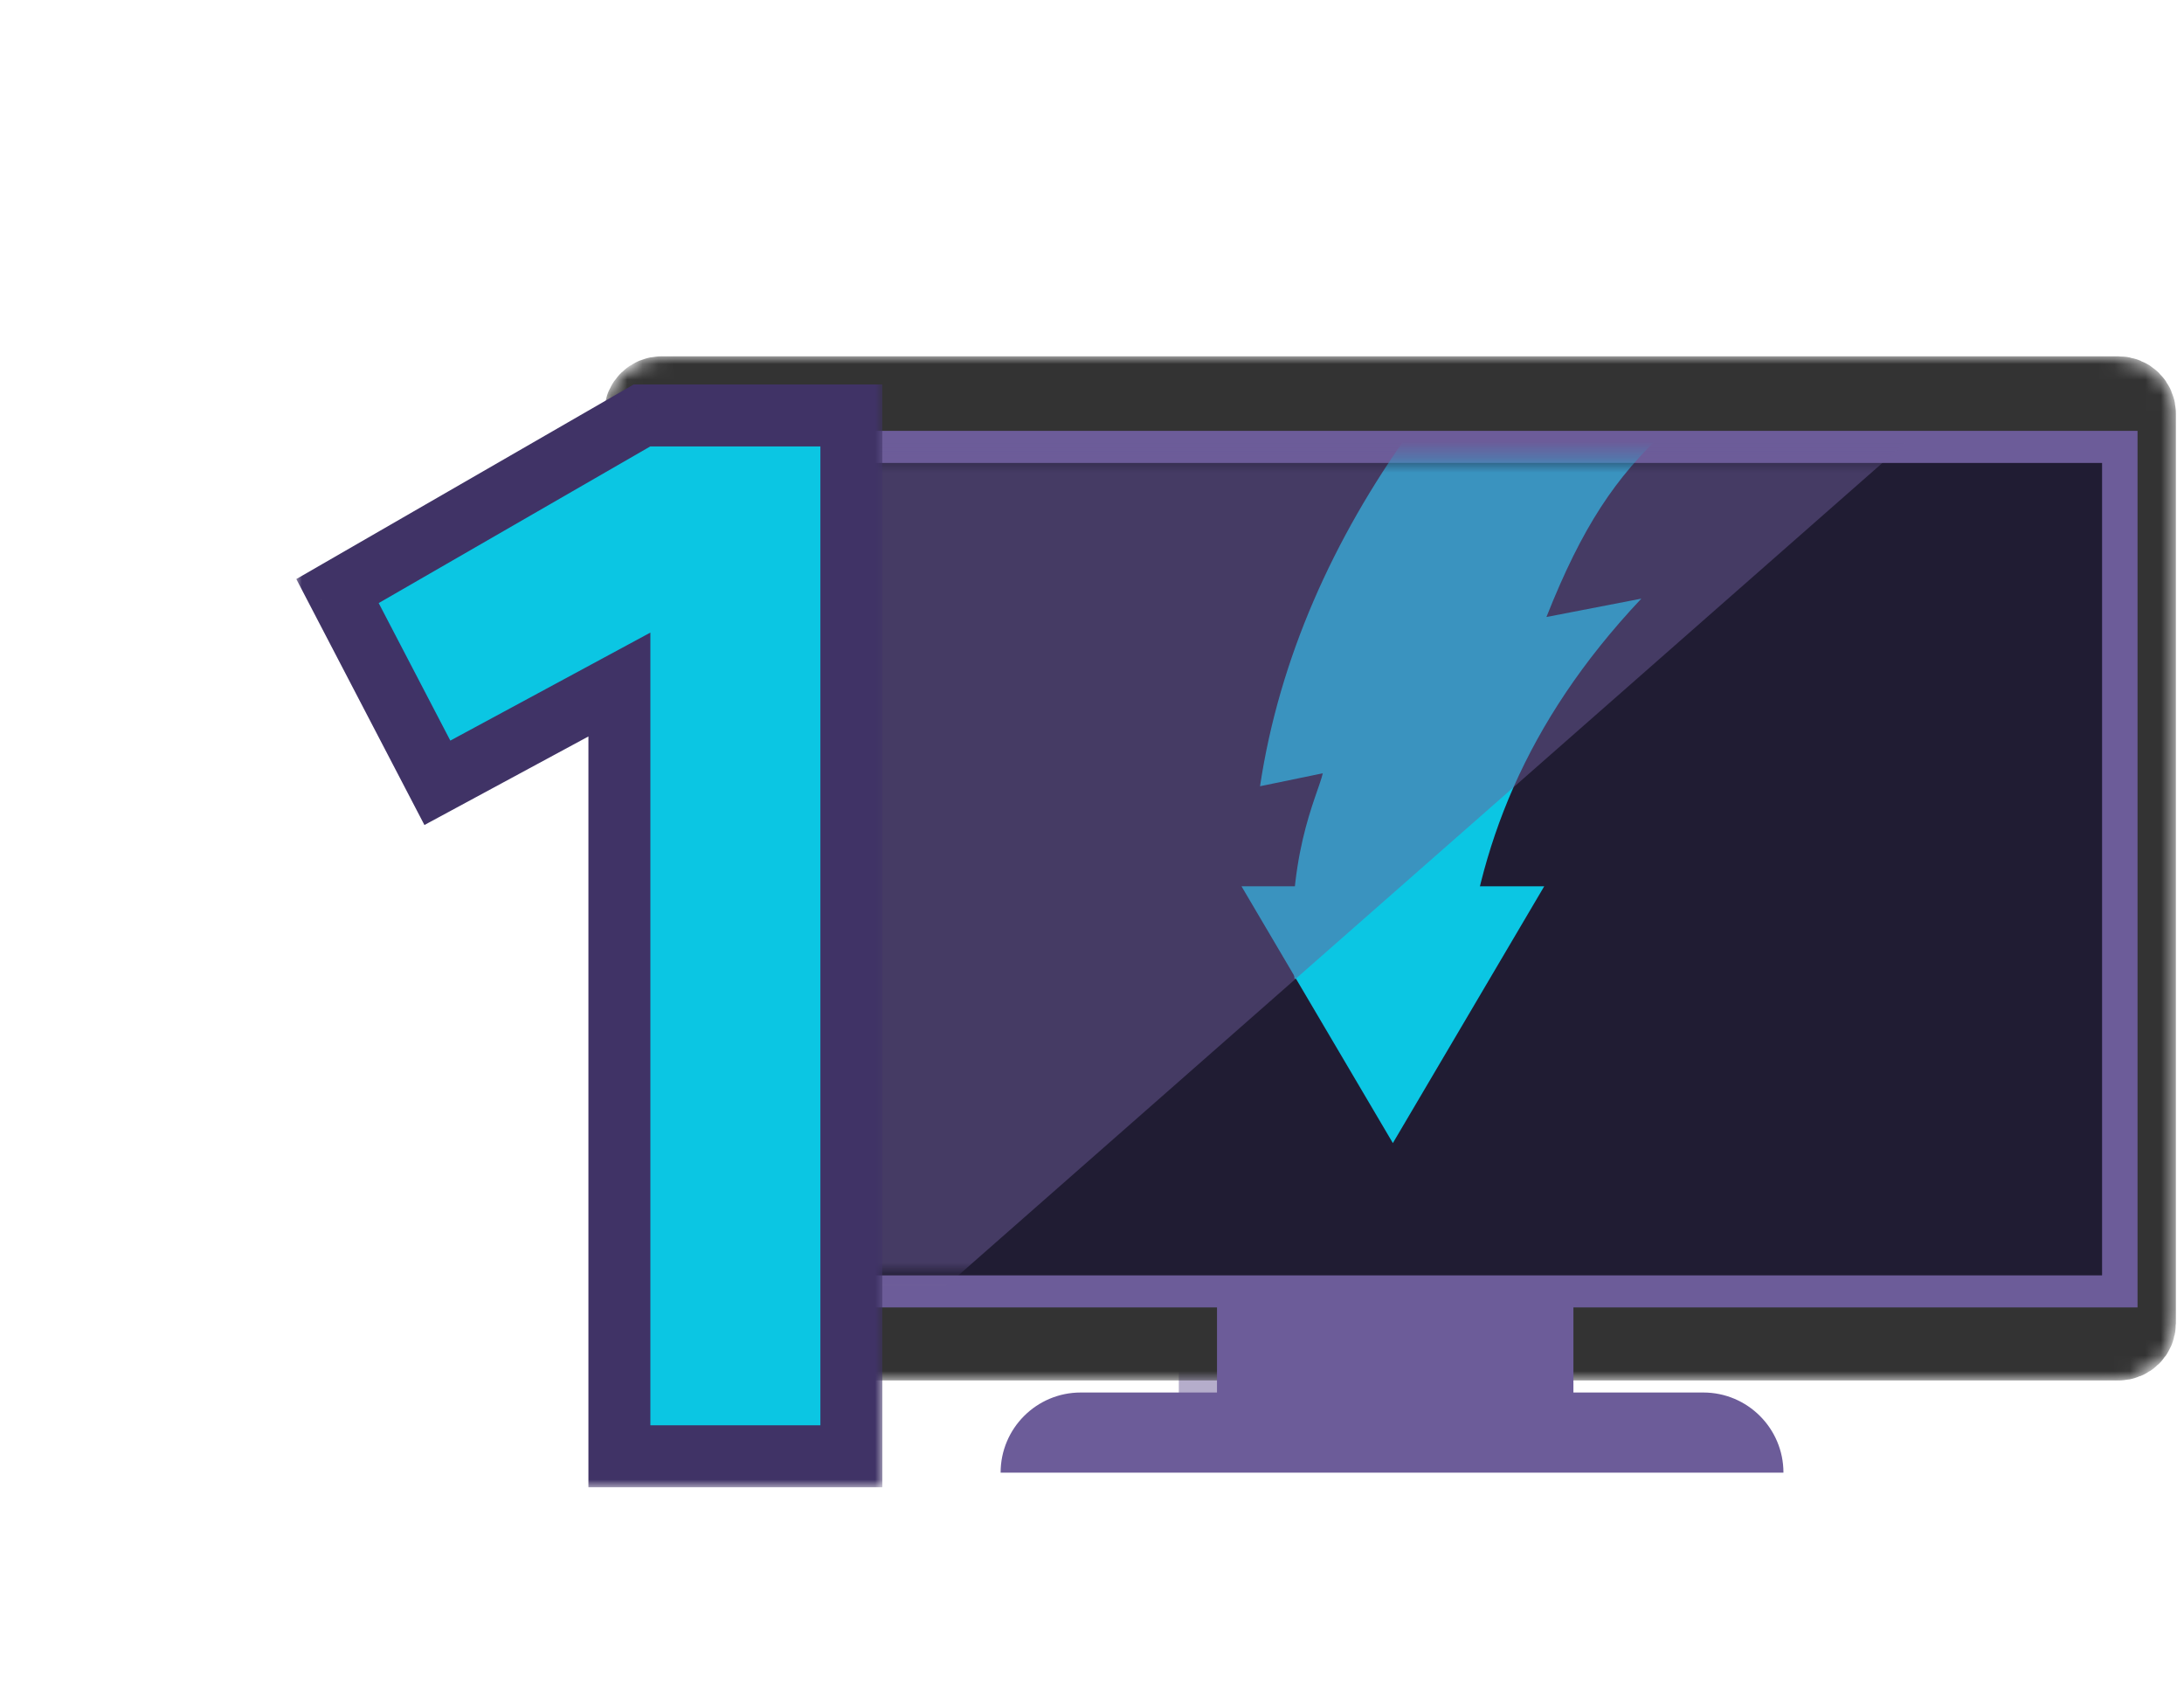 <svg width="141" height="109" viewBox="0 0 141 109" fill="none" xmlns="http://www.w3.org/2000/svg">
<rect x="76.105" y="84.514" width="23.01" height="6.767" fill="#6C5C99" fill-opacity="0.5"/>
<mask id="mask0_10_6411" style="mask-type:luminance" maskUnits="userSpaceOnUse" x="39" y="23" width="102" height="67">
<path d="M136.772 26H42.705C42.316 26 42 26.309 42 26.69V85.416C42 85.797 42.316 86.106 42.705 86.106H136.772C137.161 86.106 137.476 85.797 137.476 85.416V26.69C137.476 26.309 137.161 26 136.772 26Z" fill="#262626" stroke="#333333" stroke-width="6" stroke-linejoin="round"/>
</mask>
<g mask="url(#mask0_10_6411)">
<path d="M136.772 26H42.705C42.316 26 42 26.309 42 26.69V85.416C42 85.797 42.316 86.106 42.705 86.106H136.772C137.161 86.106 137.476 85.797 137.476 85.416V26.69C137.476 26.309 137.161 26 136.772 26Z" fill="#262626" stroke="#333333" stroke-width="6" stroke-linejoin="round"/>
</g>
<path d="M138 27.811H45.698V84.391H138V27.811Z" fill="#6C5C99"/>
<path d="M135.711 29.882H48.341V82.322H135.711V29.882Z" fill="#201C33"/>
<mask id="mask1_10_6411" style="mask-type:alpha" maskUnits="userSpaceOnUse" x="48" y="29" width="88" height="54">
<path d="M135.533 29.583H48.164V82.023H135.533V29.583Z" fill="#07373E"/>
</mask>
<g mask="url(#mask1_10_6411)">
<path d="M94.525 63.175H83.573C82.89 55.406 85.068 51.382 85.4 49.914L81.348 50.75C82.59 42.485 86.091 34.739 91.071 27.812H107.528C104.313 30.799 102.16 33.966 99.839 39.826L105.965 38.641C98.372 46.696 95.385 54.831 94.525 63.175Z" fill="#0BC6E3"/>
<path d="M89.924 73.783L80.151 57.207H99.697L89.924 73.783Z" fill="#0BC6E3"/>
<g style="mix-blend-mode:screen">
<path d="M46.876 95.505L136.36 16.846H34.193V95.505H46.876Z" fill="#6C5C99" fill-opacity="0.48"/>
</g>
</g>
<rect x="78.57" y="83.515" width="23.01" height="6.767" fill="#6C5C99"/>
<path d="M64.6 95.058C64.6 92.2 66.916 89.883 69.774 89.883H109.965C112.823 89.883 115.14 92.2 115.14 95.058H64.6Z" fill="#6C5C99"/>
<g filter="url(#filter0_d_10_6411)">
<mask id="path-12-outside-1_10_6411" maskUnits="userSpaceOnUse" x="19" y="20" width="38" height="72" fill="black">
<rect fill="white" x="19" y="20" width="38" height="72"/>
<path d="M54.965 90H39.989V40.184L28.237 46.528L21.789 34.152L41.445 22.816H54.965V90Z"/>
</mask>
<path d="M54.965 90H39.989V40.184L28.237 46.528L21.789 34.152L41.445 22.816H54.965V90Z" fill="#0BC6E3"/>
<path d="M54.965 90V92H56.965V90H54.965ZM39.989 90H37.989V92H39.989V90ZM39.989 40.184H41.989V36.831L39.039 38.424L39.989 40.184ZM28.237 46.528L26.463 47.452L27.401 49.252L29.187 48.288L28.237 46.528ZM21.789 34.152L20.79 32.419L19.13 33.377L20.015 35.076L21.789 34.152ZM41.445 22.816V20.816H40.91L40.446 21.084L41.445 22.816ZM54.965 22.816H56.965V20.816H54.965V22.816ZM54.965 88H39.989V92H54.965V88ZM41.989 90V40.184H37.989V90H41.989ZM39.039 38.424L27.287 44.768L29.187 48.288L40.939 41.944L39.039 38.424ZM30.011 45.604L23.563 33.228L20.015 35.076L26.463 47.452L30.011 45.604ZM22.788 35.885L42.444 24.549L40.446 21.084L20.79 32.419L22.788 35.885ZM41.445 24.816H54.965V20.816H41.445V24.816ZM52.965 22.816V90H56.965V22.816H52.965Z" fill="#403366" mask="url(#path-12-outside-1_10_6411)"/>
</g>
<defs>
<filter id="filter0_d_10_6411" x="17.789" y="22.816" width="41.176" height="75.184" filterUnits="userSpaceOnUse" color-interpolation-filters="sRGB">
<feFlood flood-opacity="0" result="BackgroundImageFix"/>
<feColorMatrix in="SourceAlpha" type="matrix" values="0 0 0 0 0 0 0 0 0 0 0 0 0 0 0 0 0 0 127 0" result="hardAlpha"/>
<feOffset dy="4"/>
<feGaussianBlur stdDeviation="2"/>
<feComposite in2="hardAlpha" operator="out"/>
<feColorMatrix type="matrix" values="0 0 0 0 0 0 0 0 0 0 0 0 0 0 0 0 0 0 0.25 0"/>
<feBlend mode="normal" in2="BackgroundImageFix" result="effect1_dropShadow_10_6411"/>
<feBlend mode="normal" in="SourceGraphic" in2="effect1_dropShadow_10_6411" result="shape"/>
</filter>
</defs>
</svg>
